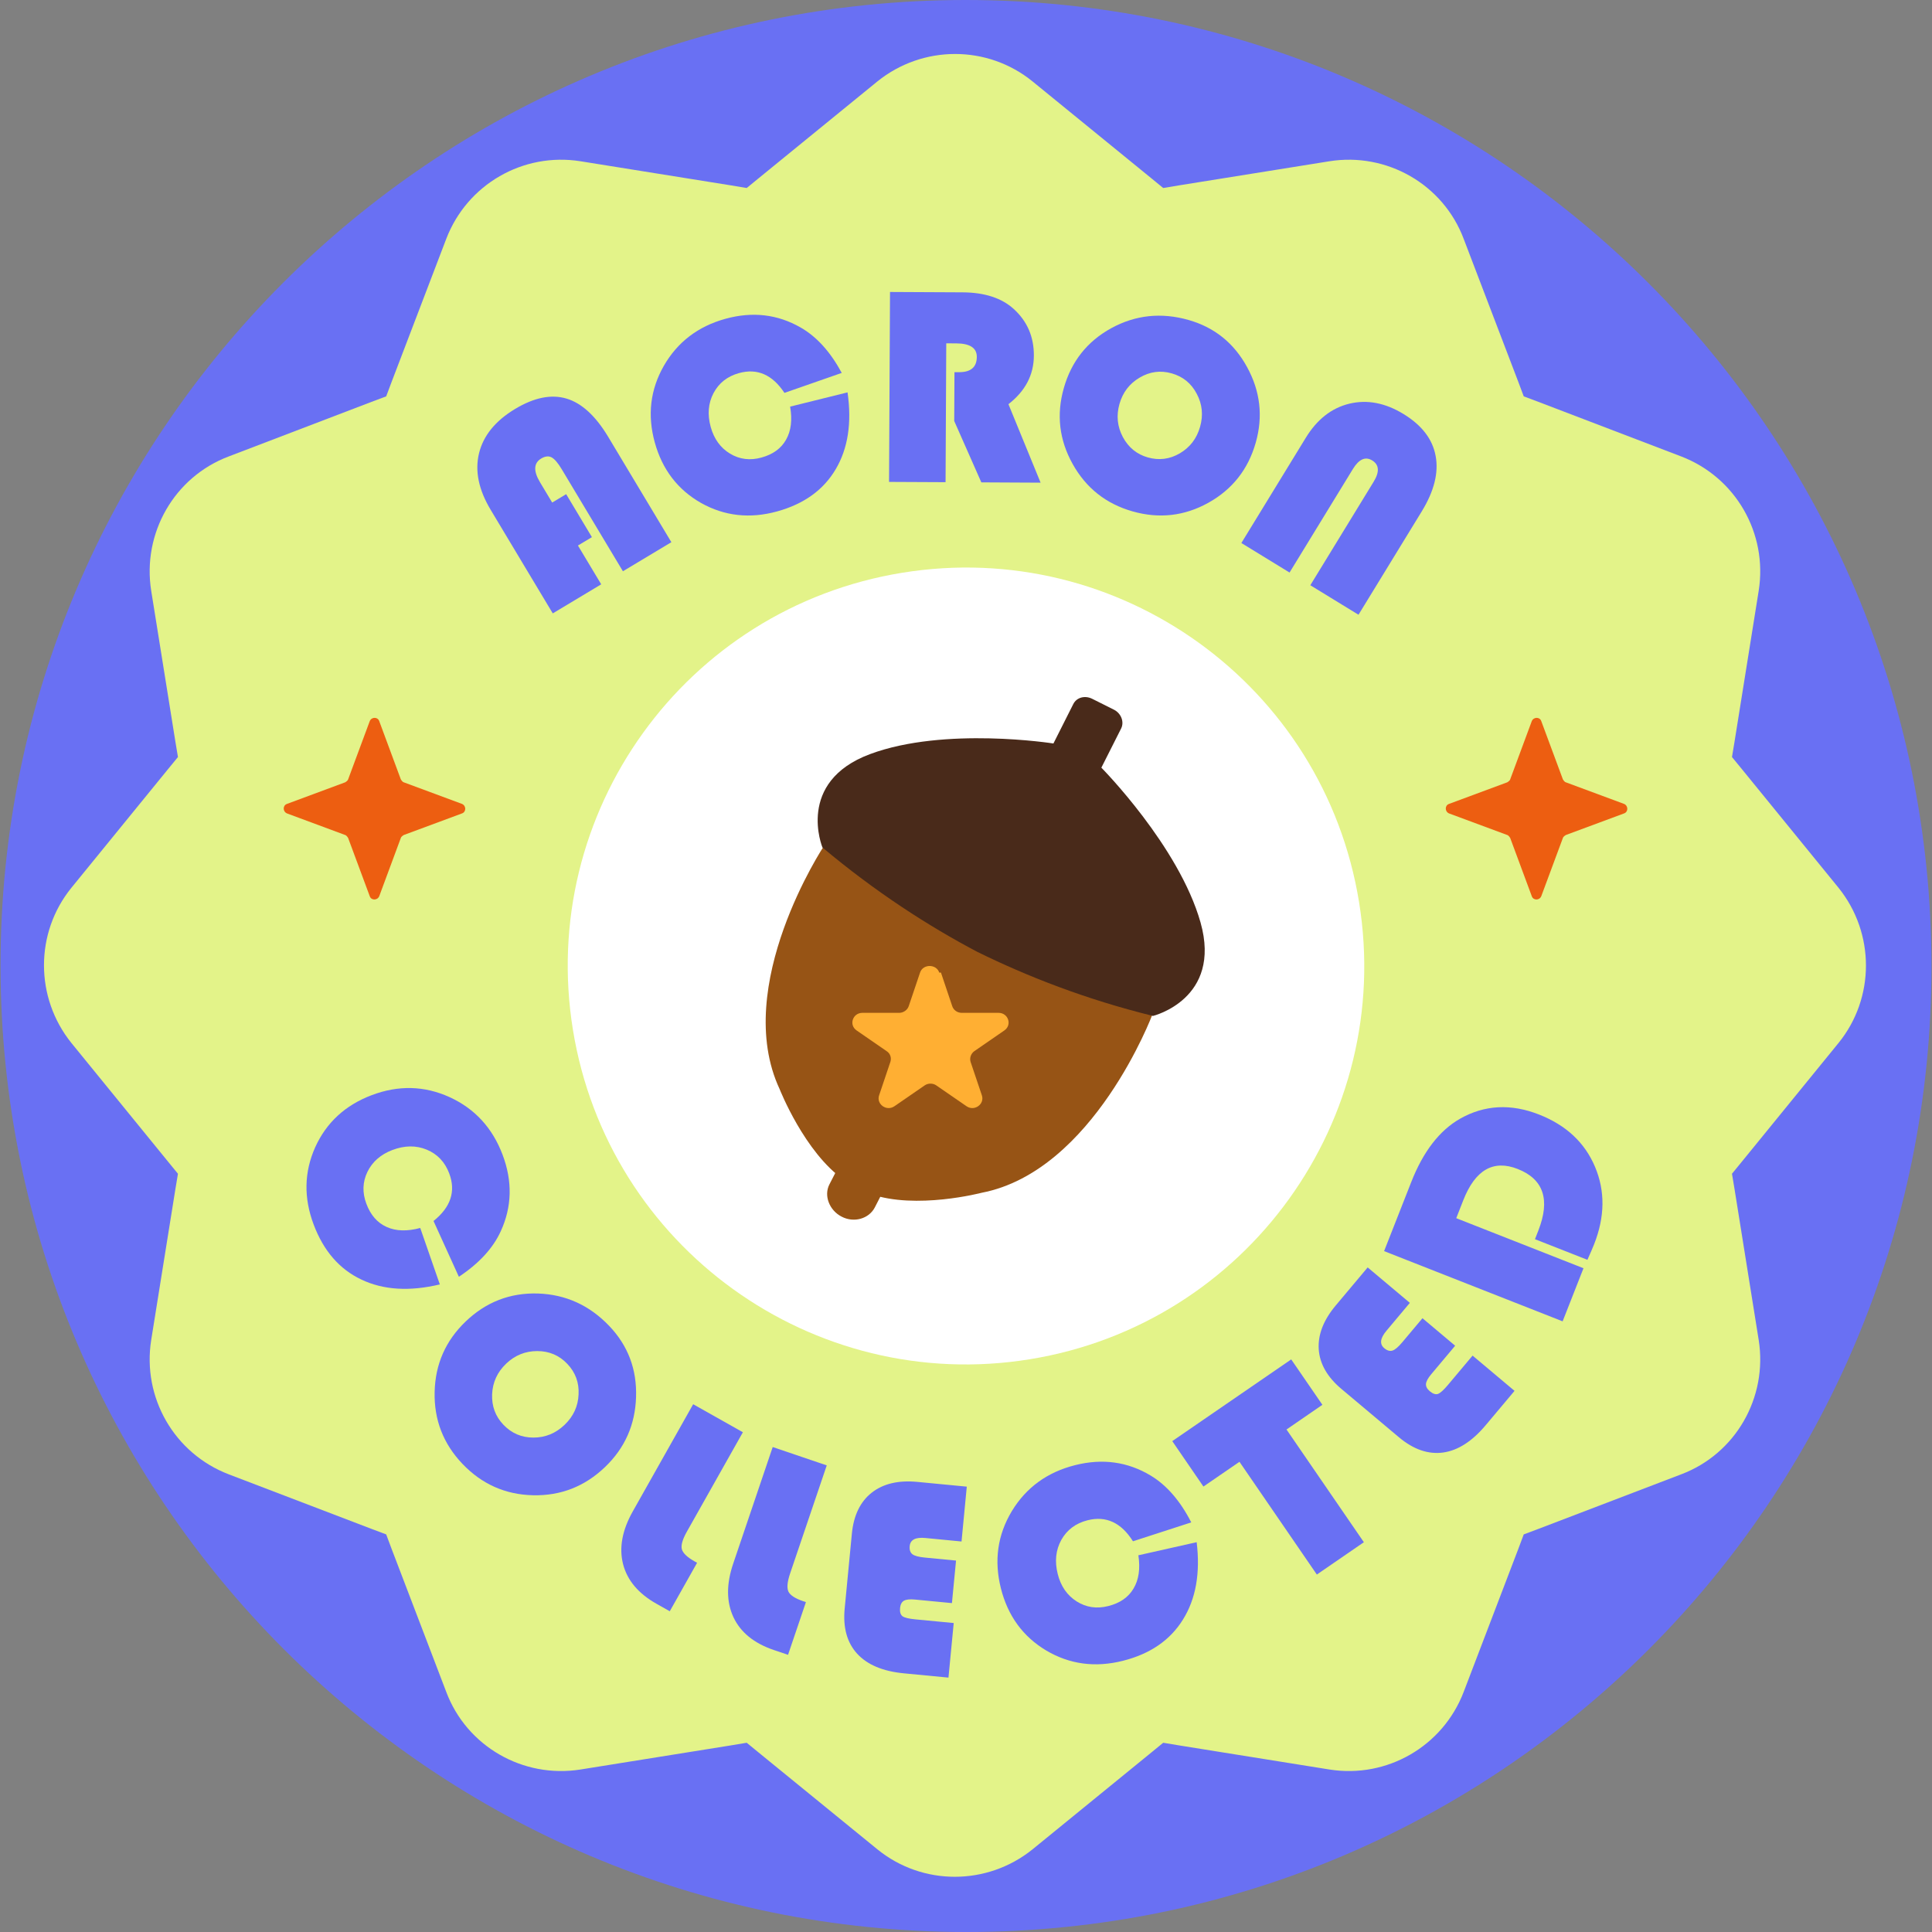 <svg width="64" height="64" viewBox="0 0 64 64" fill="none" xmlns="http://www.w3.org/2000/svg">
<rect x="0" y="0" width="64" height="64" fill="#808080" stroke="none"/>
<path d="M32.017 64C49.681 64 63.992 49.673 63.983 32C63.973 14.327 49.646 0 31.983 0C14.319 0 0.008 14.327 0.018 32C0.027 49.673 14.354 64 32.017 64Z" fill="#6970F3"/>
<path d="M38.133 5.9L38.533 6.228L39.042 6.143L44.038 5.342C45.941 5.039 47.808 6.107 48.487 7.914L50.294 12.645L50.476 13.13L50.961 13.312L55.689 15.119C57.495 15.81 58.562 17.666 58.259 19.571L57.459 24.568L57.374 25.078L57.702 25.478L60.903 29.408C62.115 30.912 62.115 33.059 60.903 34.551L57.702 38.481L57.374 38.882L57.459 39.391L58.259 44.388C58.562 46.293 57.495 48.161 55.689 48.84L50.961 50.647L50.476 50.829L50.294 51.315L48.487 56.045C47.796 57.853 45.941 58.92 44.038 58.617L39.042 57.816L38.533 57.731L38.133 58.059L34.205 61.261C32.701 62.474 30.555 62.474 29.064 61.261L25.136 58.059L24.736 57.731L24.227 57.816L19.231 58.617C17.328 58.92 15.461 57.853 14.782 56.045L12.975 51.315L12.793 50.829L12.308 50.647L7.58 48.84C5.773 48.149 4.706 46.293 5.009 44.388L5.81 39.391L5.895 38.882L5.567 38.481L2.366 34.551C1.154 33.047 1.154 30.9 2.366 29.408L5.567 25.478L5.895 25.078L5.81 24.568L5.009 19.571C4.706 17.666 5.773 15.798 7.58 15.119L12.308 13.312L12.793 13.13L12.975 12.645L14.782 7.914C15.473 6.107 17.328 5.039 19.231 5.342L24.227 6.143L24.736 6.228L25.136 5.9L29.064 2.698C30.567 1.485 32.714 1.485 34.205 2.698L38.133 5.9Z" fill="#E3F389"/>
<path d="M18.755 16.37L19.608 17.794L19.145 18.071L19.916 19.356L18.311 20.319L16.254 16.888C15.855 16.224 15.727 15.6 15.868 15.017C16.011 14.43 16.41 13.939 17.066 13.545C17.698 13.166 18.266 13.053 18.77 13.205C19.272 13.356 19.732 13.779 20.149 14.474L22.24 17.961L20.635 18.924L18.608 15.544C18.482 15.333 18.369 15.202 18.27 15.15C18.171 15.099 18.057 15.112 17.928 15.189C17.678 15.339 17.665 15.602 17.889 15.976L18.292 16.648L18.755 16.37Z" fill="#6970F3"/>
<path d="M26.174 13.47L28.076 12.998C28.221 14.01 28.09 14.859 27.683 15.545C27.279 16.23 26.633 16.695 25.744 16.941C24.84 17.19 24 17.097 23.223 16.661C22.449 16.221 21.938 15.552 21.69 14.655C21.441 13.751 21.541 12.906 21.99 12.119C22.443 11.331 23.123 10.811 24.033 10.56C24.927 10.314 25.757 10.41 26.522 10.849C27.052 11.152 27.506 11.653 27.884 12.353L25.986 13.015C25.587 12.411 25.085 12.192 24.481 12.359C24.096 12.465 23.814 12.687 23.636 13.023C23.46 13.358 23.43 13.732 23.543 14.143C23.653 14.54 23.866 14.835 24.184 15.028C24.501 15.218 24.847 15.261 25.224 15.157C25.606 15.052 25.878 14.854 26.04 14.564C26.206 14.273 26.25 13.908 26.174 13.47Z" fill="#6970F3"/>
<path d="M31.346 11.373L31.323 15.973L29.451 15.964L29.483 9.672L31.885 9.684C32.616 9.688 33.182 9.872 33.583 10.237C34.03 10.645 34.252 11.16 34.248 11.784C34.245 12.42 33.964 12.955 33.406 13.389L34.471 15.989L32.508 15.979L31.61 13.947L31.618 12.329L31.766 12.329C32.159 12.331 32.356 12.163 32.358 11.825C32.36 11.527 32.133 11.377 31.678 11.375L31.346 11.373Z" fill="#6970F3"/>
<path d="M39.373 10.6C40.23 10.844 40.877 11.364 41.312 12.162C41.749 12.96 41.845 13.794 41.598 14.663C41.347 15.547 40.825 16.21 40.032 16.653C39.239 17.095 38.401 17.191 37.517 16.94C36.639 16.69 35.977 16.167 35.533 15.37C35.088 14.573 34.99 13.735 35.24 12.857C35.491 11.97 36.016 11.308 36.815 10.87C37.616 10.433 38.469 10.343 39.373 10.6ZM38.814 12.368C38.445 12.263 38.091 12.309 37.754 12.508C37.416 12.706 37.193 12.997 37.084 13.381C36.975 13.765 37.012 14.13 37.195 14.476C37.381 14.823 37.657 15.049 38.024 15.153C38.396 15.258 38.749 15.213 39.083 15.017C39.42 14.819 39.644 14.527 39.754 14.139C39.864 13.752 39.827 13.387 39.643 13.044C39.463 12.699 39.187 12.474 38.814 12.368Z" fill="#6970F3"/>
<path d="M41.122 17.988L43.254 14.505C43.627 13.894 44.109 13.516 44.697 13.373C45.289 13.23 45.889 13.345 46.497 13.717C47.102 14.088 47.456 14.55 47.557 15.102C47.661 15.656 47.509 16.267 47.1 16.936L45.002 20.364L43.406 19.387L45.504 15.958C45.705 15.63 45.688 15.395 45.455 15.252C45.23 15.114 45.017 15.209 44.816 15.537L42.718 18.966L41.122 17.988Z" fill="#6970F3"/>
<path d="M13.921 40.678L14.57 42.548C13.566 42.787 12.7 42.734 11.973 42.388C11.246 42.045 10.719 41.438 10.391 40.566C10.057 39.68 10.074 38.827 10.441 38.005C10.812 37.185 11.438 36.609 12.317 36.277C13.203 35.943 14.062 35.966 14.895 36.345C15.729 36.727 16.314 37.364 16.65 38.256C16.98 39.133 16.96 39.977 16.588 40.787C16.332 41.348 15.87 41.851 15.201 42.295L14.361 40.447C14.932 39.99 15.105 39.465 14.882 38.873C14.74 38.495 14.492 38.232 14.137 38.084C13.784 37.938 13.405 37.942 13.002 38.094C12.613 38.241 12.336 38.483 12.171 38.82C12.009 39.157 11.998 39.509 12.137 39.878C12.278 40.253 12.502 40.508 12.809 40.645C13.116 40.784 13.487 40.795 13.921 40.678Z" fill="#6970F3"/>
<path d="M20.183 43.925C20.804 44.577 21.1 45.361 21.07 46.278C21.042 47.197 20.698 47.972 20.038 48.602C19.367 49.243 18.573 49.553 17.656 49.532C16.739 49.511 15.961 49.164 15.32 48.493C14.684 47.826 14.376 47.032 14.398 46.11C14.419 45.188 14.763 44.409 15.43 43.772C16.103 43.129 16.899 42.822 17.818 42.849C18.739 42.88 19.527 43.238 20.183 43.925ZM18.791 45.178C18.523 44.897 18.192 44.756 17.797 44.756C17.402 44.756 17.058 44.895 16.767 45.173C16.475 45.452 16.32 45.789 16.302 46.184C16.286 46.581 16.411 46.919 16.677 47.197C16.947 47.48 17.277 47.621 17.668 47.622C18.063 47.622 18.407 47.482 18.701 47.201C18.995 46.92 19.15 46.584 19.166 46.191C19.186 45.798 19.061 45.461 18.791 45.178Z" fill="#6970F3"/>
<path d="M22.962 46.517L24.609 47.445L22.755 50.735C22.61 50.992 22.554 51.186 22.587 51.319C22.623 51.45 22.763 51.584 23.006 51.721L23.092 51.769L22.187 53.375L21.749 53.128C21.148 52.79 20.779 52.352 20.64 51.814C20.503 51.273 20.61 50.692 20.96 50.07L22.962 46.517Z" fill="#6970F3"/>
<path d="M25.597 47.935L27.387 48.543L26.175 52.118C26.08 52.398 26.061 52.599 26.117 52.723C26.177 52.845 26.34 52.951 26.604 53.041L26.697 53.072L26.105 54.818L25.629 54.657C24.977 54.435 24.532 54.073 24.296 53.571C24.061 53.065 24.058 52.474 24.288 51.798L25.597 47.935Z" fill="#6970F3"/>
<path d="M31.67 51.696L31.534 53.105L30.306 52.987C30.139 52.971 30.018 52.984 29.942 53.027C29.87 53.07 29.828 53.15 29.816 53.267C29.803 53.4 29.831 53.491 29.898 53.541C29.965 53.589 30.108 53.623 30.327 53.644L31.593 53.765L31.419 55.573L29.941 55.431C29.245 55.364 28.73 55.147 28.394 54.781C28.058 54.412 27.921 53.914 27.981 53.287L28.219 50.808C28.277 50.202 28.495 49.749 28.874 49.449C29.255 49.149 29.76 49.029 30.391 49.09L32.026 49.247L31.852 51.064L30.652 50.948C30.327 50.917 30.155 51.006 30.135 51.217C30.123 51.34 30.153 51.43 30.226 51.487C30.299 51.541 30.434 51.577 30.632 51.596L31.67 51.696Z" fill="#6970F3"/>
<path d="M37.71 51.521L39.641 51.087C39.765 52.112 39.614 52.967 39.187 53.65C38.764 54.333 38.101 54.788 37.198 55.016C36.28 55.247 35.434 55.134 34.659 54.676C33.887 54.215 33.386 53.528 33.156 52.616C32.925 51.698 33.045 50.847 33.516 50.062C33.991 49.277 34.69 48.768 35.614 48.535C36.523 48.306 37.358 48.422 38.121 48.882C38.649 49.201 39.096 49.717 39.462 50.431L37.531 51.057C37.141 50.438 36.64 50.206 36.026 50.361C35.635 50.46 35.345 50.677 35.157 51.012C34.973 51.347 34.933 51.723 35.039 52.142C35.14 52.545 35.349 52.847 35.666 53.049C35.981 53.248 36.33 53.3 36.712 53.203C37.101 53.105 37.38 52.912 37.55 52.622C37.724 52.332 37.777 51.965 37.71 51.521Z" fill="#6970F3"/>
<path d="M42.617 47.354L45.18 51.088L43.622 52.159L41.059 48.424L39.865 49.244L38.833 47.739L42.773 45.032L43.806 46.536L42.617 47.354Z" fill="#6970F3"/>
<path d="M47.121 43.668L48.204 44.579L47.411 45.524C47.303 45.652 47.245 45.76 47.237 45.846C47.232 45.931 47.274 46.011 47.364 46.086C47.466 46.172 47.557 46.202 47.636 46.175C47.713 46.146 47.822 46.048 47.964 45.879L48.781 44.906L50.171 46.074L49.216 47.211C48.767 47.746 48.297 48.048 47.805 48.117C47.311 48.184 46.823 48.015 46.34 47.61L44.434 46.008C43.968 45.616 43.718 45.179 43.685 44.698C43.654 44.213 43.842 43.729 44.249 43.244L45.306 41.985L46.703 43.159L45.928 44.083C45.718 44.332 45.694 44.525 45.856 44.661C45.951 44.741 46.042 44.767 46.13 44.739C46.216 44.71 46.322 44.619 46.45 44.467L47.121 43.668Z" fill="#6970F3"/>
<path d="M48.24 40.354L52.455 42.012L51.764 43.771L45.85 41.445L46.751 39.153C47.146 38.148 47.683 37.45 48.363 37.061C49.175 36.6 50.048 36.553 50.984 36.921C51.88 37.273 52.497 37.849 52.836 38.65C53.175 39.45 53.166 40.305 52.808 41.215C52.766 41.322 52.692 41.495 52.585 41.733L50.848 41.05L50.958 40.768C51.361 39.742 51.134 39.061 50.276 38.724C49.47 38.407 48.869 38.752 48.473 39.76L48.24 40.354Z" fill="#6970F3"/>
<path d="M12.563 23.889L13.278 25.818C13.278 25.818 13.327 25.902 13.375 25.915L15.303 26.63C15.448 26.691 15.448 26.897 15.303 26.946L13.375 27.661C13.375 27.661 13.29 27.71 13.278 27.758L12.563 29.687C12.502 29.833 12.296 29.833 12.248 29.687L11.532 27.758C11.532 27.758 11.484 27.674 11.435 27.661L9.508 26.946C9.362 26.885 9.362 26.679 9.508 26.63L11.435 25.915C11.435 25.915 11.52 25.866 11.532 25.818L12.248 23.889C12.308 23.743 12.514 23.743 12.563 23.889Z" fill="#ED5E11"/>
<path d="M51.057 23.889L51.773 25.818C51.773 25.818 51.821 25.902 51.87 25.915L53.798 26.63C53.943 26.691 53.943 26.897 53.798 26.946L51.87 27.661C51.87 27.661 51.785 27.71 51.773 27.758L51.057 29.687C50.997 29.833 50.791 29.833 50.742 29.687L50.027 27.758C50.027 27.758 49.978 27.674 49.93 27.661L48.002 26.946C47.857 26.885 47.857 26.679 48.002 26.63L49.93 25.915C49.93 25.915 50.015 25.866 50.027 25.818L50.742 23.889C50.803 23.743 51.009 23.743 51.057 23.889Z" fill="#ED5E11"/>
<path d="M34.114 45.027C41.305 43.859 46.188 37.08 45.021 29.886C43.854 22.691 37.078 17.805 29.887 18.973C22.695 20.141 17.812 26.92 18.979 34.115C20.147 41.309 26.922 46.195 34.114 45.027Z" fill="white"/>
<path d="M27.694 38.809L27.476 39.233C27.282 39.609 27.476 40.094 27.876 40.301C28.288 40.519 28.785 40.373 28.979 39.998L29.197 39.573L27.682 38.797L27.694 38.809Z" fill="#975415"/>
<path d="M38.181 33.581L32.737 30.803L27.294 28.025C27.294 28.025 24.226 32.659 25.827 36.08C25.827 36.08 26.651 38.178 27.961 39.088C27.961 39.088 28.009 39.27 28.336 39.44C28.664 39.609 28.834 39.549 28.834 39.549C30.337 40.083 32.519 39.512 32.519 39.512C36.229 38.797 38.181 33.593 38.181 33.593V33.581Z" fill="#975415"/>
<path d="M36.545 23.331L36.181 23.149C35.938 23.028 35.66 23.101 35.55 23.331L34.896 24.629C34.896 24.629 31.295 24.059 28.821 24.981C26.348 25.903 27.245 28.074 27.245 28.074C28.991 29.541 30.761 30.682 32.374 31.531C34.023 32.343 35.975 33.108 38.194 33.654C38.194 33.654 40.485 33.096 39.77 30.56C39.054 28.025 36.484 25.43 36.484 25.43L37.139 24.132C37.248 23.913 37.139 23.634 36.908 23.513L36.545 23.331Z" fill="#492A1A"/>
<path d="M31.17 32.218L31.543 33.327C31.585 33.459 31.709 33.552 31.862 33.552H33.08C33.398 33.552 33.536 33.948 33.273 34.133L32.277 34.82C32.166 34.899 32.111 35.044 32.152 35.176L32.526 36.286C32.623 36.577 32.277 36.828 32.014 36.643L31.017 35.956C30.907 35.877 30.741 35.877 30.63 35.956L29.633 36.643C29.37 36.828 29.024 36.577 29.121 36.286L29.495 35.176C29.536 35.044 29.495 34.899 29.37 34.82L28.374 34.133C28.111 33.948 28.249 33.552 28.567 33.552H29.785C29.924 33.552 30.062 33.459 30.104 33.327L30.478 32.218C30.574 31.927 31.017 31.927 31.114 32.218H31.17Z" fill="#FFAF33"/>
</svg>
